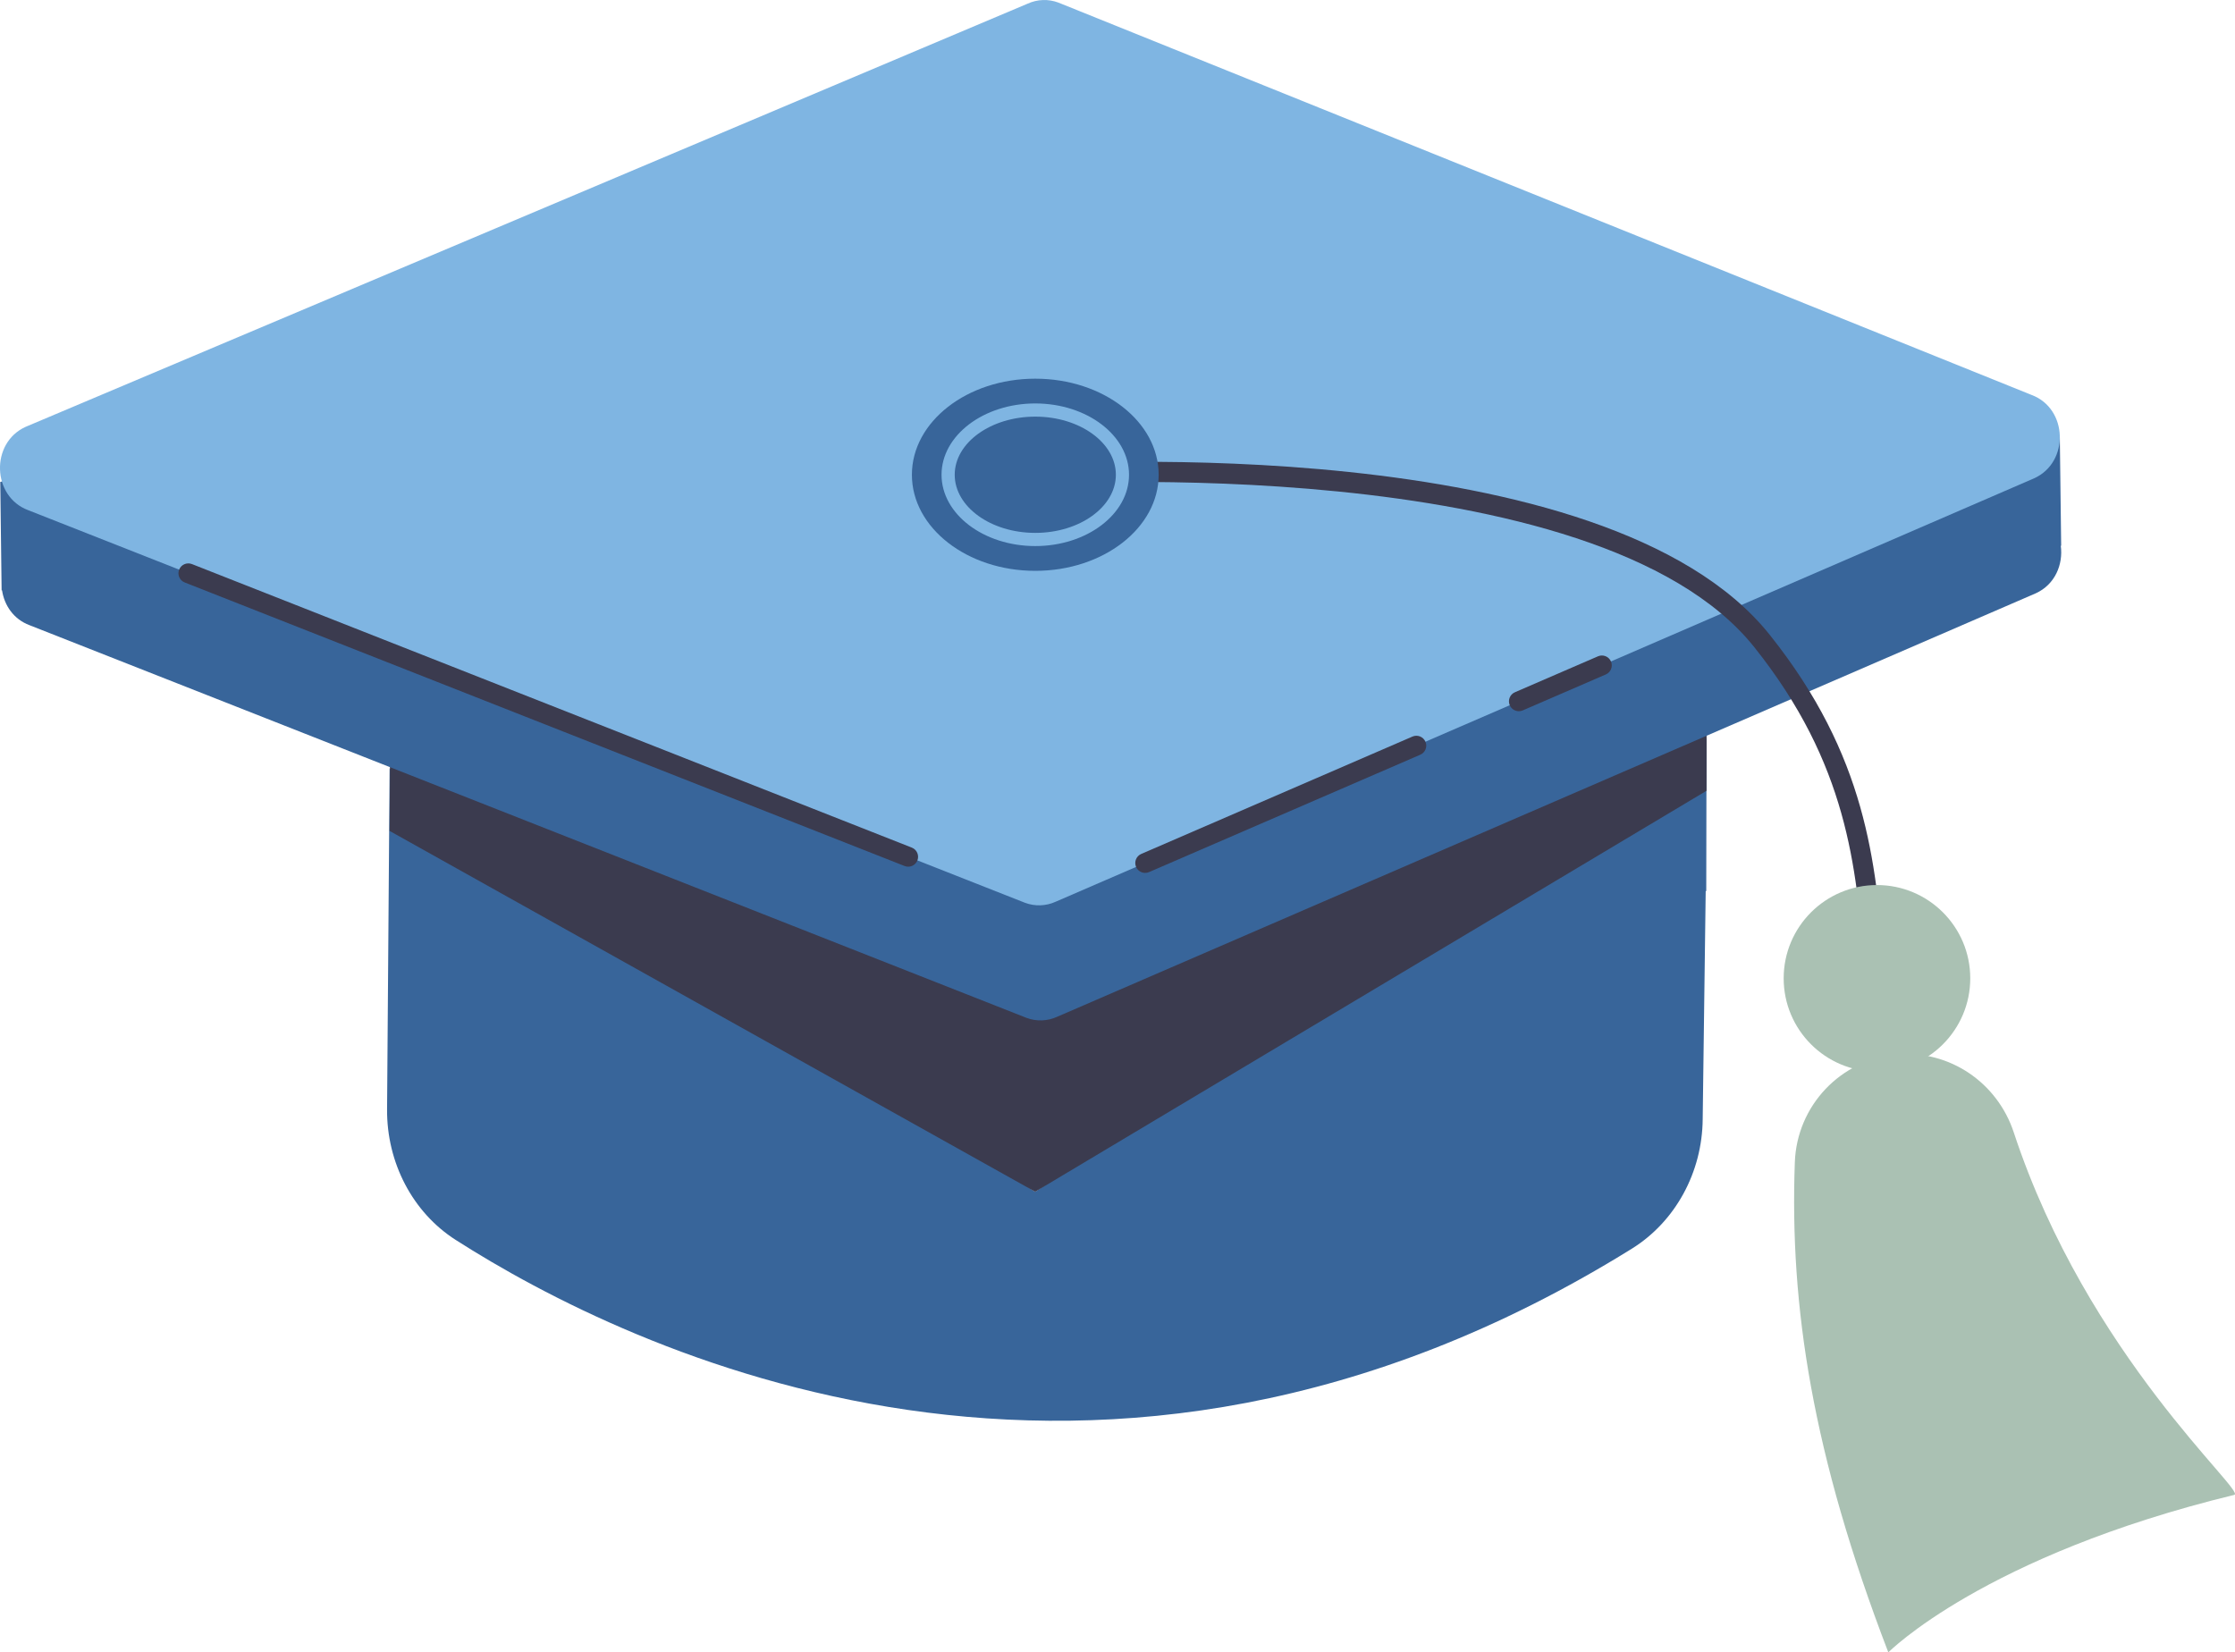 <svg id="_лой_2" xmlns="http://www.w3.org/2000/svg" width="1080" height="798.51" viewBox="0 0 1080 798.51"><g id="Education05_459796682"><g id="Education05_459796682-2"><g><path d="M188.27 371.33l-.39 52.59-.84 112.16c-.19 25.77 12.34 49.8 33.15 63.11 82.94 53.03 310.15 164.63 568.33 4.26 21.01-13.05 34.07-36.88 34.26-62.7l1.45-110.05.27-.15.13-73.83-324.41 219.22L188.27 371.33z" fill="#38659a"/><path d="M188.8 300.91 188.27 401.55 500.22 575.92 824.63 382.14 824.77 275.55 188.8 300.91z" fill="#3b3b4f"/><path d="M995.35 211.33l-123-27.8L512.15 38.3c-4.83-1.82-10.14-1.64-14.85.51L115.85 199.93.13 232.9l.65 52.37.22.04c1.1 7.23 5.55 13.92 13.28 16.82l481.71 189.74c4.83 1.82 10.14 1.64 14.85-.51l472.88-204.64c9.35-4.25 13.29-13.96 12.1-22.95l.18-.08-.65-52.37z" fill="#38659a"/><path d="M981.78 190.89 567.1 23.69 511.44 1.25c-4.83-1.82-10.14-1.64-14.85.51L12.34 206.29c-17.04 7.75-16.26 33.66 1.22 40.23L392.05 395.6l103.22 40.66c4.83 1.82 10.14 1.64 14.85-.5L983 231.12c17.04-7.75 16.26-33.66-1.22-40.23z" fill="#7fb5e2"/><path d="M438.86 418.83c-.58.0-1.18-.11-1.75-.33L89.26 281.48c-2.46-.97-3.66-3.74-2.7-6.19.96-2.46 3.74-3.65 6.19-2.7l347.86 137.02c2.46.97 3.66 3.74 2.7 6.19-.74 1.88-2.54 3.03-4.45 3.03z" fill="#3b3b4f"/><path d="M553.36 421.83c-1.85.0-3.6-1.08-4.38-2.88-1.04-2.42.07-5.23 2.49-6.28l131.06-56.72c2.41-1.05 5.23.06 6.28 2.49 1.04 2.42-.07 5.23-2.49 6.28l-131.06 56.72c-.62.27-1.26.39-1.9.39z" fill="#3b3b4f"/><path d="M733.93 343.69c-1.85.0-3.6-1.08-4.38-2.88-1.04-2.42.07-5.23 2.49-6.28l40.14-17.37c2.4-1.04 5.23.06 6.28 2.49 1.04 2.42-.07 5.23-2.49 6.28l-40.14 17.37c-.62.27-1.26.39-1.9.39z" fill="#3b3b4f"/></g><path d="M956.6 609.43c-47.75-47.28-51.6-93.68-55.69-142.8-3.97-47.87-8.09-97.38-53.23-153.92-76.38-95.67-344.39-78.71-347.08-78.51l-.65-9.53c11.2-.75 275.74-17.45 355.2 82.08 46.95 58.81 51.19 109.78 55.29 159.09 3.93 47.31 7.65 92 52.89 136.8l-6.72 6.79z" fill="#3b3b4f"/><path d="M1079.66 722.39c6.05-1.47-70.95-67.11-106.56-175.14-7.95-24.13-31.09-39.9-56.4-37.67h0c-27.27 2.4-48.42 24.74-49.4 52.1-2.51 69.57 8.36 140.99 45.18 236.84.0.0 46-46.65 167.19-76.12z" fill="#aac1b3"/><circle cx="906.99" cy="472.78" r="45.08" fill="#aac1b3"/><ellipse cx="500.27" cy="229.43" rx="59.62" ry="46.43" fill="#38659a"/><path d="M500.27 263.89c-24.98.0-45.3-15.46-45.3-34.46s20.32-34.46 45.3-34.46 45.3 15.46 45.3 34.46-20.33 34.46-45.3 34.46zm0-62.55c-21.46.0-38.93 12.6-38.93 28.09s17.46 28.09 38.93 28.09 38.94-12.6 38.94-28.09-17.47-28.09-38.94-28.09z" fill="#7fb5e2"/></g></g></svg>